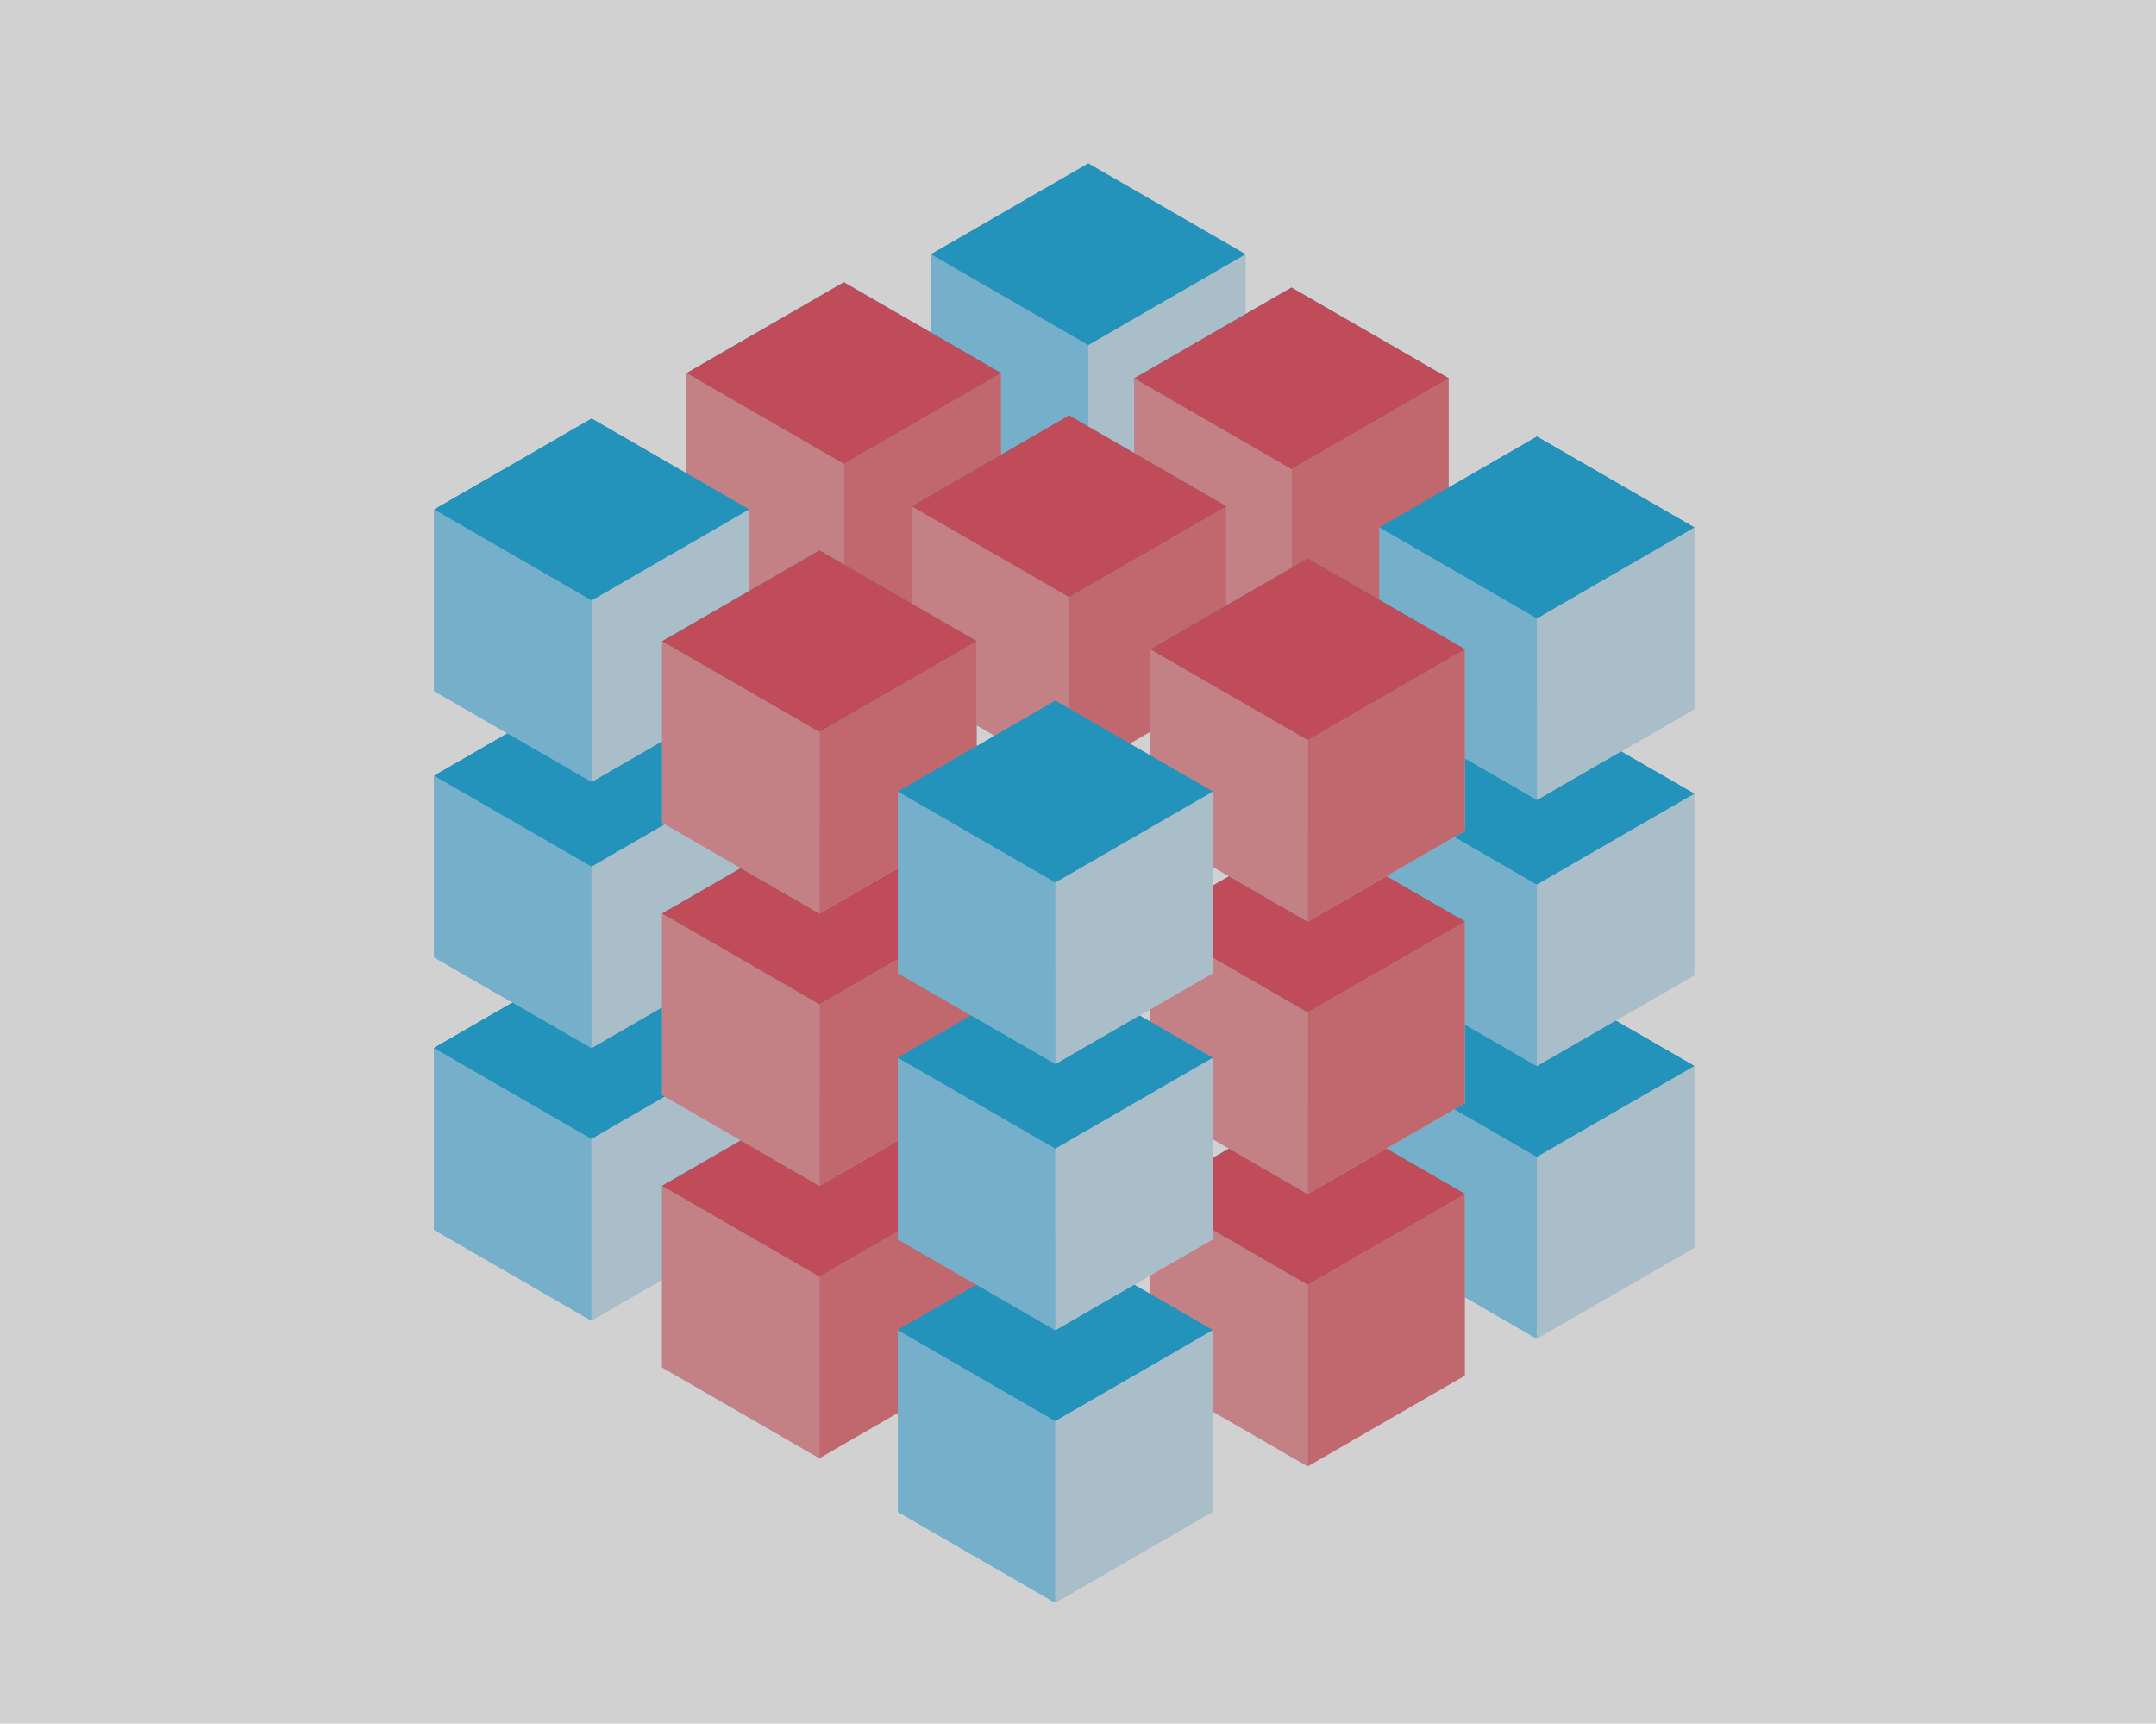 <svg xmlns="http://www.w3.org/2000/svg" viewBox="0 0 266.02 212.66"><defs><style>.cls-1{fill:#7ecef5;}.cls-2{fill:#c8e4f4;}.cls-3{fill:#09a7df;}.cls-4{fill:#ed8d93;}.cls-5{fill:#e86a72;}.cls-6{fill:#e54253;}.cls-7{fill:#666665;opacity:0.3;}</style></defs><title>Element 18</title><g id="Ebene_2" data-name="Ebene 2"><g id="Ebene_1-2" data-name="Ebene 1"><polyline class="cls-1" points="114.88 31.37 134.28 42.57 134.28 64.97 114.88 53.77 114.86 53.77 114.86 31.37"/><polyline class="cls-2" points="153.68 31.37 134.28 42.57 134.28 64.97 153.68 53.77 153.68 53.77 153.68 31.37"/><polygon class="cls-3" points="114.88 31.37 134.28 20.17 153.68 31.37 134.28 42.57 114.88 31.37"/><polyline class="cls-1" points="114.88 31.37 134.28 42.57 134.28 64.97 114.88 53.77 114.86 53.77 114.86 31.37"/><polyline class="cls-2" points="153.68 31.37 134.28 42.57 134.28 64.97 153.68 53.77 153.68 53.77 153.68 31.37"/><polygon class="cls-3" points="114.88 31.37 134.28 20.17 153.68 31.37 134.28 42.57 114.88 31.37"/><polyline class="cls-1" points="84.72 46.03 104.12 57.23 104.12 79.64 84.72 68.44 84.7 68.44 84.7 46.03"/><polyline class="cls-2" points="123.52 46.03 104.12 57.23 104.12 79.64 123.52 68.44 123.52 68.44 123.52 46.03"/><polygon class="cls-3" points="84.72 46.03 104.12 34.83 123.52 46.03 104.12 57.23 84.72 46.03"/><polyline class="cls-4" points="84.72 46.03 104.12 57.23 104.12 79.64 84.72 68.44 84.7 68.44 84.7 46.03"/><polyline class="cls-5" points="123.52 46.03 104.12 57.23 104.12 79.64 123.52 68.44 123.52 68.44 123.52 46.03"/><polygon class="cls-6" points="84.72 46.03 104.12 34.83 123.52 46.03 104.12 57.23 84.72 46.03"/><polyline class="cls-1" points="139.95 46.68 159.35 57.88 159.35 80.29 139.95 69.08 139.94 69.08 139.94 46.68"/><polyline class="cls-2" points="178.76 46.68 159.35 57.88 159.35 80.29 178.76 69.08 178.75 69.08 178.75 46.68"/><polygon class="cls-3" points="139.95 46.68 159.35 35.48 178.76 46.68 159.35 57.88 139.95 46.68"/><polyline class="cls-4" points="139.95 46.68 159.35 57.88 159.35 80.29 139.95 69.08 139.94 69.08 139.94 46.68"/><polyline class="cls-5" points="178.76 46.68 159.35 57.88 159.35 80.29 178.76 69.08 178.75 69.08 178.75 46.68"/><polygon class="cls-6" points="139.95 46.68 159.35 35.48 178.76 46.68 159.35 57.88 139.95 46.68"/><polyline class="cls-1" points="112.51 62.47 131.91 73.67 131.91 96.07 112.51 84.87 112.49 84.87 112.49 62.47"/><polyline class="cls-2" points="151.31 62.47 131.91 73.67 131.91 96.07 151.31 84.87 151.3 84.87 151.3 62.47"/><polygon class="cls-3" points="112.51 62.47 131.91 51.26 151.31 62.47 131.91 73.67 112.51 62.47"/><polyline class="cls-4" points="112.51 62.47 131.91 73.67 131.91 96.07 112.51 84.87 112.49 84.87 112.49 62.47"/><polyline class="cls-5" points="151.31 62.47 131.91 73.67 131.91 96.07 151.31 84.87 151.3 84.87 151.3 62.47"/><polygon class="cls-6" points="112.51 62.47 131.91 51.26 151.31 62.47 131.91 73.67 112.51 62.47"/><polyline class="cls-1" points="170.22 131.53 189.62 142.73 189.62 165.14 170.22 153.94 170.2 153.94 170.2 131.53"/><polyline class="cls-2" points="209.02 131.53 189.62 142.73 189.62 165.14 209.02 153.94 209.01 153.94 209.01 131.53"/><polygon class="cls-3" points="170.22 131.53 189.62 120.33 209.02 131.53 189.62 142.73 170.22 131.53"/><polyline class="cls-1" points="170.22 131.53 189.62 142.73 189.62 165.14 170.22 153.94 170.2 153.94 170.2 131.53"/><polyline class="cls-2" points="209.02 131.53 189.62 142.73 189.62 165.14 209.02 153.94 209.01 153.94 209.01 131.53"/><polygon class="cls-3" points="170.22 131.53 189.62 120.33 209.02 131.53 189.62 142.73 170.22 131.53"/><polyline class="cls-1" points="170.22 131.53 189.62 142.73 189.62 165.14 170.22 153.94 170.2 153.94 170.2 131.53"/><polyline class="cls-2" points="209.02 131.53 189.62 142.73 189.62 165.14 209.02 153.94 209.01 153.94 209.01 131.53"/><polygon class="cls-3" points="170.22 131.53 189.62 120.33 209.02 131.53 189.62 142.73 170.22 131.53"/><polyline class="cls-1" points="170.22 131.53 189.62 142.73 189.62 165.14 170.22 153.94 170.2 153.94 170.2 131.53"/><polyline class="cls-2" points="209.02 131.53 189.62 142.73 189.62 165.14 209.02 153.94 209.01 153.94 209.01 131.53"/><polygon class="cls-3" points="170.22 131.53 189.62 120.33 209.02 131.53 189.62 142.73 170.22 131.53"/><polyline class="cls-1" points="170.22 97.93 189.62 109.13 189.62 131.53 170.22 120.33 170.21 120.33 170.21 97.93"/><polyline class="cls-2" points="209.03 97.93 189.62 109.13 189.62 131.53 209.03 120.33 209.02 120.33 209.02 97.93"/><polygon class="cls-3" points="170.22 97.93 189.62 86.73 209.03 97.93 189.62 109.13 170.22 97.93"/><polyline class="cls-1" points="170.22 97.93 189.62 109.13 189.62 131.53 170.22 120.33 170.21 120.33 170.21 97.93"/><polyline class="cls-2" points="209.03 97.93 189.62 109.13 189.62 131.53 209.03 120.33 209.02 120.33 209.02 97.93"/><polygon class="cls-3" points="170.22 97.93 189.62 86.73 209.03 97.93 189.62 109.13 170.22 97.93"/><polyline class="cls-1" points="170.24 65.08 189.64 76.29 189.64 98.69 170.24 87.49 170.22 87.49 170.22 65.08"/><polyline class="cls-2" points="209.04 65.08 189.64 76.29 189.64 98.69 209.04 87.49 209.04 87.49 209.04 65.08"/><polygon class="cls-3" points="170.24 65.08 189.64 53.88 209.04 65.08 189.64 76.29 170.24 65.08"/><polyline class="cls-1" points="170.24 65.08 189.64 76.29 189.64 98.69 170.24 87.49 170.22 87.49 170.22 65.08"/><polyline class="cls-2" points="209.04 65.08 189.64 76.29 189.64 98.69 209.04 87.49 209.04 87.49 209.04 65.08"/><polygon class="cls-3" points="170.24 65.08 189.64 53.88 209.04 65.08 189.64 76.29 170.24 65.08"/><polyline class="cls-1" points="170.22 131.53 189.62 142.73 189.62 165.14 170.22 153.94 170.2 153.94 170.2 131.53"/><polyline class="cls-2" points="209.02 131.53 189.62 142.73 189.62 165.14 209.02 153.94 209.01 153.94 209.01 131.53"/><polygon class="cls-3" points="170.22 131.53 189.62 120.33 209.02 131.53 189.62 142.73 170.22 131.53"/><polyline class="cls-1" points="170.22 131.53 189.62 142.73 189.62 165.14 170.22 153.94 170.2 153.94 170.2 131.53"/><polyline class="cls-2" points="209.02 131.53 189.62 142.73 189.62 165.14 209.02 153.94 209.01 153.94 209.01 131.53"/><polygon class="cls-3" points="170.22 131.53 189.62 120.33 209.02 131.53 189.62 142.73 170.22 131.53"/><polyline class="cls-1" points="170.22 131.53 189.62 142.73 189.62 165.14 170.22 153.94 170.2 153.94 170.2 131.53"/><polyline class="cls-2" points="209.02 131.53 189.62 142.73 189.62 165.14 209.02 153.94 209.01 153.94 209.01 131.53"/><polygon class="cls-3" points="170.22 131.53 189.62 120.33 209.02 131.53 189.62 142.73 170.22 131.53"/><polyline class="cls-1" points="170.22 131.53 189.62 142.73 189.62 165.14 170.22 153.94 170.2 153.94 170.2 131.53"/><polyline class="cls-2" points="209.02 131.53 189.62 142.73 189.62 165.14 209.02 153.94 209.01 153.94 209.01 131.53"/><polygon class="cls-3" points="170.22 131.53 189.62 120.33 209.02 131.53 189.62 142.73 170.22 131.53"/><polyline class="cls-1" points="170.22 97.93 189.62 109.13 189.62 131.53 170.22 120.33 170.21 120.33 170.21 97.93"/><polyline class="cls-2" points="209.03 97.93 189.62 109.13 189.62 131.53 209.03 120.33 209.02 120.33 209.02 97.93"/><polygon class="cls-3" points="170.22 97.93 189.62 86.73 209.03 97.93 189.62 109.13 170.22 97.93"/><polyline class="cls-1" points="170.22 97.93 189.62 109.13 189.62 131.53 170.22 120.33 170.21 120.33 170.21 97.93"/><polyline class="cls-2" points="209.03 97.93 189.62 109.13 189.62 131.53 209.03 120.33 209.02 120.33 209.02 97.93"/><polygon class="cls-3" points="170.22 97.93 189.62 86.73 209.03 97.93 189.62 109.13 170.22 97.93"/><polyline class="cls-1" points="170.24 65.08 189.64 76.29 189.64 98.69 170.24 87.49 170.22 87.49 170.22 65.08"/><polyline class="cls-2" points="209.04 65.08 189.64 76.29 189.64 98.69 209.04 87.49 209.04 87.49 209.04 65.08"/><polygon class="cls-3" points="170.24 65.08 189.64 53.88 209.04 65.08 189.64 76.29 170.24 65.08"/><polyline class="cls-1" points="170.24 65.08 189.64 76.29 189.64 98.69 170.24 87.49 170.22 87.49 170.22 65.08"/><polyline class="cls-2" points="209.04 65.08 189.64 76.29 189.64 98.69 209.04 87.49 209.04 87.49 209.04 65.08"/><polygon class="cls-3" points="170.24 65.08 189.64 53.88 209.04 65.08 189.64 76.29 170.24 65.08"/><polyline class="cls-1" points="141.95 147.31 161.35 158.51 161.35 180.92 141.95 169.72 141.93 169.72 141.93 147.31"/><polyline class="cls-2" points="180.75 147.31 161.35 158.51 161.35 180.92 180.75 169.72 180.74 169.72 180.74 147.31"/><polygon class="cls-3" points="141.95 147.31 161.35 136.11 180.75 147.31 161.35 158.51 141.95 147.31"/><polyline class="cls-4" points="141.95 147.31 161.35 158.51 161.35 180.92 141.95 169.72 141.93 169.72 141.93 147.31"/><polyline class="cls-5" points="180.75 147.31 161.35 158.51 161.35 180.92 180.75 169.72 180.74 169.72 180.74 147.31"/><polygon class="cls-6" points="141.95 147.31 161.35 136.11 180.75 147.31 161.35 158.51 141.95 147.31"/><polyline class="cls-1" points="141.95 113.71 161.35 124.91 161.35 147.31 141.95 136.11 141.94 136.11 141.94 113.71"/><polyline class="cls-2" points="180.76 113.71 161.35 124.91 161.35 147.31 180.76 136.11 180.75 136.11 180.75 113.71"/><polygon class="cls-3" points="141.95 113.71 161.35 102.51 180.76 113.71 161.35 124.91 141.95 113.71"/><polyline class="cls-4" points="141.95 113.71 161.35 124.91 161.35 147.31 141.95 136.11 141.94 136.11 141.94 113.71"/><polyline class="cls-5" points="180.76 113.71 161.35 124.91 161.35 147.31 180.76 136.11 180.75 136.11 180.75 113.71"/><polygon class="cls-6" points="141.95 113.71 161.35 102.51 180.76 113.71 161.35 124.91 141.95 113.71"/><polyline class="cls-1" points="141.95 80.11 161.35 91.31 161.35 113.71 141.95 102.51 141.94 102.51 141.94 80.11"/><polyline class="cls-2" points="180.76 80.11 161.35 91.31 161.35 113.71 180.76 102.51 180.75 102.51 180.75 80.11"/><polygon class="cls-3" points="141.95 80.11 161.35 68.91 180.76 80.11 161.35 91.31 141.95 80.11"/><polyline class="cls-4" points="141.95 80.11 161.35 91.31 161.35 113.71 141.95 102.51 141.94 102.51 141.94 80.11"/><polyline class="cls-5" points="180.76 80.11 161.35 91.31 161.35 113.71 180.76 102.51 180.75 102.51 180.75 80.11"/><polygon class="cls-6" points="141.95 80.11 161.35 68.91 180.76 80.11 161.35 91.31 141.95 80.11"/><polyline class="cls-1" points="53.57 129.31 72.97 140.51 72.97 162.91 53.57 151.71 53.56 151.71 53.56 129.31"/><polyline class="cls-2" points="92.38 129.31 72.97 140.51 72.97 162.91 92.38 151.71 92.37 151.71 92.37 129.31"/><polygon class="cls-3" points="53.57 129.31 72.97 118.11 92.38 129.31 72.97 140.51 53.57 129.31"/><polyline class="cls-1" points="53.57 129.31 72.97 140.51 72.97 162.91 53.57 151.71 53.56 151.71 53.56 129.31"/><polyline class="cls-2" points="92.38 129.31 72.97 140.51 72.97 162.91 92.38 151.71 92.37 151.71 92.37 129.31"/><polygon class="cls-3" points="53.57 129.31 72.97 118.11 92.38 129.31 72.97 140.51 53.57 129.31"/><polyline class="cls-1" points="53.57 129.31 72.97 140.51 72.97 162.91 53.57 151.71 53.56 151.71 53.56 129.31"/><polyline class="cls-2" points="92.38 129.31 72.97 140.51 72.97 162.91 92.38 151.71 92.37 151.71 92.37 129.31"/><polygon class="cls-3" points="53.57 129.31 72.97 118.11 92.38 129.31 72.97 140.51 53.57 129.31"/><polyline class="cls-1" points="53.57 129.31 72.97 140.51 72.97 162.91 53.57 151.71 53.56 151.71 53.56 129.31"/><polyline class="cls-2" points="92.38 129.31 72.97 140.51 72.97 162.91 92.38 151.71 92.37 151.71 92.37 129.31"/><polygon class="cls-3" points="53.57 129.31 72.97 118.11 92.38 129.31 72.97 140.51 53.57 129.31"/><polyline class="cls-1" points="53.58 95.71 72.98 106.91 72.98 129.31 53.58 118.11 53.57 118.11 53.57 95.71"/><polyline class="cls-2" points="92.38 95.71 72.98 106.91 72.98 129.31 92.38 118.11 92.38 118.11 92.38 95.71"/><polygon class="cls-3" points="53.58 95.71 72.98 84.51 92.38 95.71 72.98 106.91 53.58 95.71"/><polyline class="cls-1" points="53.58 95.71 72.98 106.91 72.98 129.31 53.58 118.11 53.57 118.11 53.57 95.71"/><polyline class="cls-2" points="92.38 95.71 72.98 106.91 72.98 129.31 92.38 118.11 92.38 118.11 92.38 95.71"/><polygon class="cls-3" points="53.58 95.71 72.98 84.51 92.38 95.71 72.98 106.91 53.58 95.71"/><polyline class="cls-1" points="53.6 62.86 73 74.07 73 96.47 53.6 85.27 53.58 85.27 53.58 62.86"/><polyline class="cls-2" points="92.4 62.86 73 74.07 73 96.47 92.4 85.27 92.4 85.27 92.4 62.86"/><polygon class="cls-3" points="53.6 62.86 73 51.66 92.4 62.86 73 74.07 53.6 62.86"/><polyline class="cls-1" points="53.6 62.86 73 74.07 73 96.47 53.6 85.27 53.58 85.27 53.58 62.86"/><polyline class="cls-2" points="92.4 62.86 73 74.07 73 96.47 92.4 85.27 92.4 85.27 92.4 62.86"/><polygon class="cls-3" points="53.6 62.86 73 51.66 92.4 62.86 73 74.07 53.6 62.86"/><polyline class="cls-1" points="53.57 129.31 72.97 140.51 72.97 162.91 53.57 151.71 53.56 151.71 53.56 129.31"/><polyline class="cls-2" points="92.38 129.31 72.97 140.51 72.97 162.91 92.38 151.71 92.37 151.71 92.37 129.31"/><polygon class="cls-3" points="53.57 129.31 72.97 118.11 92.38 129.31 72.97 140.51 53.57 129.31"/><polyline class="cls-1" points="53.57 129.31 72.97 140.51 72.97 162.91 53.57 151.71 53.56 151.71 53.56 129.31"/><polyline class="cls-2" points="92.38 129.31 72.97 140.51 72.97 162.91 92.38 151.71 92.37 151.71 92.37 129.31"/><polygon class="cls-3" points="53.57 129.31 72.97 118.11 92.38 129.31 72.97 140.51 53.57 129.31"/><polyline class="cls-1" points="53.57 129.31 72.97 140.51 72.97 162.91 53.57 151.71 53.56 151.71 53.56 129.31"/><polyline class="cls-2" points="92.38 129.31 72.97 140.51 72.97 162.91 92.38 151.71 92.37 151.71 92.37 129.31"/><polygon class="cls-3" points="53.57 129.31 72.97 118.11 92.38 129.31 72.97 140.51 53.57 129.31"/><polyline class="cls-1" points="53.57 129.31 72.97 140.51 72.97 162.91 53.57 151.71 53.56 151.71 53.56 129.31"/><polyline class="cls-2" points="92.38 129.31 72.97 140.51 72.97 162.91 92.38 151.71 92.37 151.71 92.37 129.31"/><polygon class="cls-3" points="53.57 129.31 72.97 118.11 92.38 129.31 72.97 140.51 53.57 129.31"/><polyline class="cls-1" points="53.58 95.71 72.98 106.91 72.98 129.31 53.58 118.11 53.57 118.11 53.57 95.71"/><polyline class="cls-2" points="92.38 95.71 72.98 106.91 72.98 129.31 92.38 118.11 92.38 118.11 92.38 95.71"/><polygon class="cls-3" points="53.58 95.71 72.98 84.51 92.38 95.71 72.98 106.91 53.58 95.71"/><polyline class="cls-1" points="53.58 95.71 72.98 106.91 72.98 129.31 53.58 118.11 53.57 118.11 53.57 95.71"/><polyline class="cls-2" points="92.38 95.71 72.98 106.91 72.98 129.31 92.38 118.11 92.38 118.11 92.38 95.71"/><polygon class="cls-3" points="53.58 95.71 72.98 84.51 92.38 95.71 72.98 106.91 53.58 95.71"/><polyline class="cls-1" points="53.6 62.86 73 74.07 73 96.47 53.6 85.27 53.58 85.27 53.58 62.86"/><polyline class="cls-2" points="92.4 62.86 73 74.07 73 96.47 92.4 85.27 92.4 85.27 92.4 62.86"/><polygon class="cls-3" points="53.6 62.86 73 51.66 92.4 62.86 73 74.07 53.6 62.86"/><polyline class="cls-1" points="53.6 62.86 73 74.07 73 96.47 53.6 85.27 53.58 85.27 53.58 62.86"/><polyline class="cls-2" points="92.4 62.86 73 74.07 73 96.47 92.4 85.27 92.4 85.27 92.4 62.86"/><polygon class="cls-3" points="53.6 62.86 73 51.66 92.4 62.86 73 74.07 53.6 62.86"/><polyline class="cls-1" points="81.7 146.31 101.1 157.51 101.1 179.92 81.7 168.72 81.69 168.72 81.69 146.31"/><polyline class="cls-2" points="120.5 146.31 101.1 157.51 101.1 179.92 120.5 168.72 120.5 168.72 120.5 146.31"/><polygon class="cls-3" points="81.7 146.31 101.1 135.11 120.5 146.31 101.1 157.51 81.7 146.31"/><polyline class="cls-4" points="81.7 146.31 101.1 157.51 101.1 179.92 81.7 168.72 81.69 168.72 81.69 146.31"/><polyline class="cls-5" points="120.5 146.31 101.1 157.51 101.1 179.92 120.5 168.72 120.5 168.72 120.5 146.31"/><polygon class="cls-6" points="81.7 146.31 101.1 135.11 120.5 146.31 101.1 157.51 81.7 146.31"/><polyline class="cls-1" points="81.71 112.71 101.11 123.91 101.11 146.31 81.71 135.11 81.69 135.11 81.69 112.71"/><polyline class="cls-2" points="120.51 112.71 101.11 123.91 101.11 146.31 120.51 135.11 120.51 135.11 120.51 112.71"/><polygon class="cls-3" points="81.71 112.71 101.11 101.51 120.51 112.71 101.11 123.91 81.71 112.71"/><polyline class="cls-4" points="81.71 112.71 101.11 123.91 101.11 146.31 81.71 135.11 81.69 135.11 81.69 112.71"/><polyline class="cls-5" points="120.51 112.71 101.11 123.91 101.11 146.31 120.51 135.11 120.51 135.11 120.51 112.71"/><polygon class="cls-6" points="81.71 112.71 101.11 101.51 120.51 112.71 101.11 123.91 81.71 112.71"/><polyline class="cls-1" points="81.71 79.11 101.11 90.31 101.11 112.71 81.71 101.51 81.69 101.51 81.69 79.11"/><polyline class="cls-2" points="120.51 79.11 101.11 90.31 101.11 112.71 120.51 101.51 120.51 101.51 120.51 79.11"/><polygon class="cls-3" points="81.71 79.11 101.11 67.91 120.51 79.11 101.11 90.31 81.71 79.11"/><polyline class="cls-4" points="81.71 79.11 101.11 90.31 101.11 112.71 81.71 101.51 81.69 101.51 81.69 79.11"/><polyline class="cls-5" points="120.51 79.11 101.11 90.31 101.11 112.71 120.51 101.51 120.51 101.51 120.51 79.11"/><polygon class="cls-6" points="81.71 79.11 101.11 67.91 120.51 79.11 101.11 90.31 81.71 79.11"/><polyline class="cls-1" points="110.8 164.12 130.2 175.32 130.2 197.72 110.8 186.52 110.78 186.52 110.78 164.12"/><polyline class="cls-2" points="149.6 164.12 130.2 175.32 130.2 197.72 149.6 186.52 149.59 186.52 149.59 164.12"/><polygon class="cls-3" points="110.8 164.12 130.2 152.91 149.6 164.12 130.2 175.32 110.8 164.12"/><polyline class="cls-1" points="110.8 164.12 130.2 175.32 130.2 197.72 110.8 186.52 110.78 186.52 110.78 164.12"/><polyline class="cls-2" points="149.6 164.12 130.2 175.32 130.2 197.72 149.6 186.52 149.59 186.52 149.59 164.12"/><polygon class="cls-3" points="110.8 164.12 130.2 152.91 149.6 164.12 130.2 175.32 110.8 164.12"/><polyline class="cls-1" points="110.8 164.12 130.2 175.32 130.2 197.72 110.8 186.52 110.78 186.52 110.78 164.12"/><polyline class="cls-2" points="149.6 164.12 130.2 175.32 130.2 197.72 149.6 186.52 149.59 186.52 149.59 164.12"/><polygon class="cls-3" points="110.8 164.12 130.2 152.91 149.6 164.12 130.2 175.32 110.8 164.12"/><polyline class="cls-1" points="110.8 164.12 130.2 175.32 130.2 197.72 110.8 186.52 110.78 186.52 110.78 164.12"/><polyline class="cls-2" points="149.6 164.12 130.2 175.32 130.2 197.72 149.6 186.52 149.59 186.52 149.59 164.12"/><polygon class="cls-3" points="110.8 164.12 130.2 152.91 149.6 164.12 130.2 175.32 110.8 164.12"/><polyline class="cls-1" points="110.8 130.51 130.21 141.71 130.21 164.12 110.8 152.91 110.79 152.91 110.79 130.51"/><polyline class="cls-2" points="149.61 130.51 130.21 141.71 130.21 164.12 149.61 152.91 149.6 152.91 149.6 130.51"/><polygon class="cls-3" points="110.8 130.51 130.21 119.31 149.61 130.51 130.21 141.71 110.8 130.51"/><polyline class="cls-1" points="110.8 130.51 130.21 141.71 130.21 164.12 110.8 152.91 110.79 152.91 110.79 130.51"/><polyline class="cls-2" points="149.61 130.51 130.21 141.71 130.21 164.12 149.61 152.91 149.6 152.91 149.6 130.51"/><polygon class="cls-3" points="110.8 130.51 130.21 119.31 149.61 130.51 130.21 141.71 110.8 130.51"/><polyline class="cls-1" points="110.82 97.67 130.22 108.87 130.22 131.27 110.82 120.07 110.8 120.07 110.8 97.67"/><polyline class="cls-2" points="149.62 97.67 130.22 108.87 130.22 131.27 149.62 120.07 149.62 120.07 149.62 97.67"/><polygon class="cls-3" points="110.82 97.67 130.22 86.47 149.62 97.67 130.22 108.87 110.82 97.67"/><polyline class="cls-1" points="110.82 97.67 130.22 108.87 130.22 131.27 110.82 120.07 110.8 120.07 110.8 97.67"/><polyline class="cls-2" points="149.62 97.67 130.22 108.87 130.22 131.27 149.62 120.07 149.62 120.07 149.62 97.67"/><polygon class="cls-3" points="110.82 97.67 130.22 86.47 149.62 97.67 130.22 108.87 110.82 97.67"/><polyline class="cls-1" points="110.8 164.12 130.2 175.32 130.2 197.72 110.8 186.52 110.78 186.52 110.78 164.12"/><polyline class="cls-2" points="149.6 164.12 130.2 175.32 130.2 197.72 149.6 186.52 149.59 186.52 149.59 164.12"/><polygon class="cls-3" points="110.8 164.12 130.2 152.91 149.6 164.12 130.2 175.32 110.8 164.12"/><polyline class="cls-1" points="110.8 164.12 130.2 175.32 130.2 197.72 110.8 186.52 110.78 186.52 110.78 164.12"/><polyline class="cls-2" points="149.6 164.12 130.2 175.32 130.2 197.72 149.6 186.52 149.59 186.52 149.59 164.12"/><polygon class="cls-3" points="110.8 164.12 130.2 152.91 149.6 164.12 130.2 175.32 110.8 164.12"/><polyline class="cls-1" points="110.8 164.12 130.2 175.32 130.2 197.72 110.8 186.52 110.78 186.52 110.78 164.12"/><polyline class="cls-2" points="149.6 164.12 130.2 175.32 130.2 197.72 149.6 186.52 149.59 186.52 149.59 164.12"/><polygon class="cls-3" points="110.8 164.12 130.2 152.91 149.6 164.12 130.2 175.32 110.8 164.12"/><polyline class="cls-1" points="110.8 164.12 130.2 175.32 130.2 197.72 110.8 186.52 110.78 186.52 110.78 164.12"/><polyline class="cls-2" points="149.6 164.12 130.2 175.32 130.2 197.72 149.6 186.52 149.59 186.52 149.59 164.12"/><polygon class="cls-3" points="110.8 164.12 130.2 152.91 149.6 164.12 130.2 175.32 110.8 164.12"/><polyline class="cls-1" points="110.8 130.51 130.21 141.71 130.21 164.12 110.8 152.91 110.79 152.91 110.79 130.51"/><polyline class="cls-2" points="149.61 130.51 130.21 141.71 130.21 164.12 149.61 152.91 149.6 152.91 149.6 130.51"/><polygon class="cls-3" points="110.8 130.51 130.21 119.31 149.61 130.51 130.21 141.71 110.8 130.51"/><polyline class="cls-1" points="110.8 130.51 130.21 141.71 130.21 164.12 110.8 152.91 110.79 152.91 110.79 130.51"/><polyline class="cls-2" points="149.61 130.51 130.21 141.71 130.21 164.12 149.61 152.91 149.6 152.91 149.6 130.51"/><polygon class="cls-3" points="110.8 130.51 130.21 119.31 149.61 130.51 130.21 141.71 110.8 130.51"/><polyline class="cls-1" points="110.82 97.67 130.22 108.87 130.22 131.27 110.82 120.07 110.8 120.07 110.8 97.67"/><polyline class="cls-2" points="149.62 97.67 130.22 108.87 130.22 131.27 149.62 120.07 149.62 120.07 149.62 97.67"/><polygon class="cls-3" points="110.82 97.67 130.22 86.47 149.62 97.67 130.22 108.87 110.82 97.67"/><polyline class="cls-1" points="110.82 97.67 130.22 108.87 130.22 131.27 110.82 120.07 110.8 120.07 110.8 97.67"/><polyline class="cls-2" points="149.62 97.67 130.22 108.87 130.22 131.27 149.62 120.07 149.62 120.07 149.62 97.67"/><polygon class="cls-3" points="110.82 97.67 130.22 86.47 149.62 97.67 130.22 108.87 110.82 97.67"/><rect class="cls-7" width="266.02" height="212.66"/></g></g></svg>